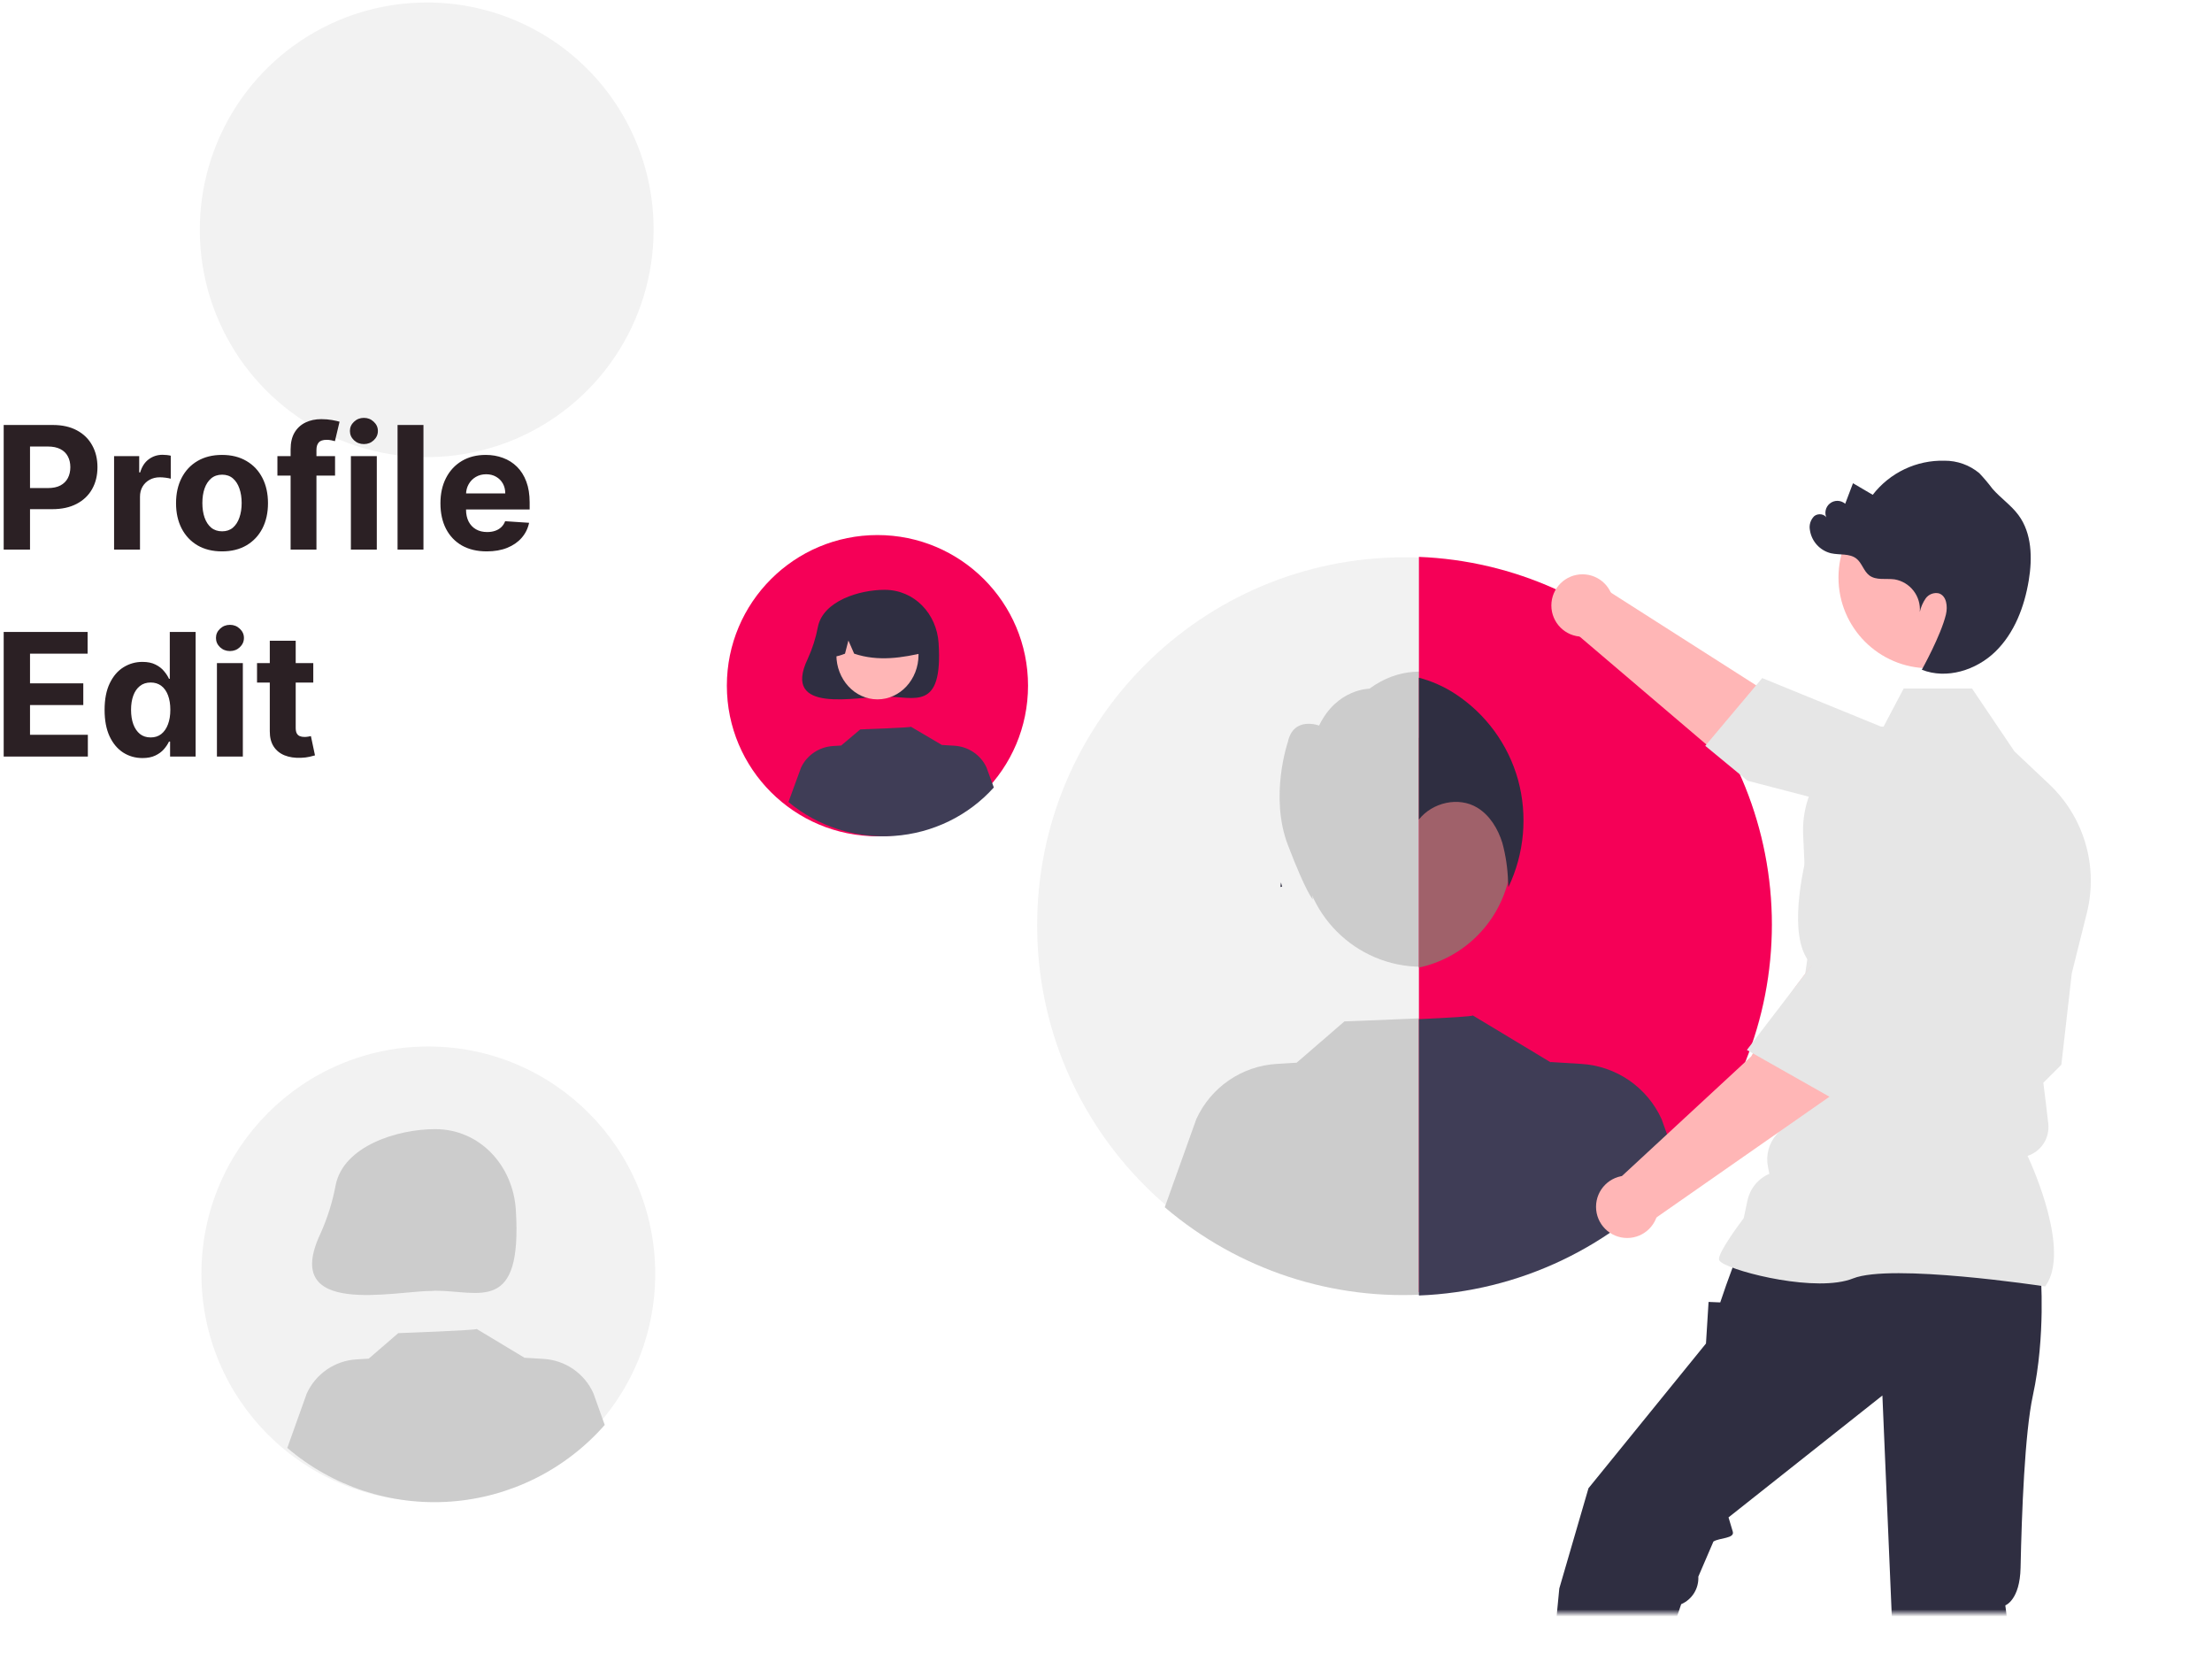 <svg width="310" height="234" viewBox="0 0 310 234" fill="none" xmlns="http://www.w3.org/2000/svg">
<mask id="mask0_0_1" style="mask-type:alpha" maskUnits="userSpaceOnUse" x="-26" y="-5" width="332" height="231">
<rect x="-26" y="-5" width="332" height="231" rx="20" fill="#F2F2F2"/>
</mask>
<g mask="url(#mask0_0_1)">
<path d="M122.97 117.175C134.625 117.175 144.074 107.727 144.074 96.071C144.074 84.415 134.625 74.967 122.97 74.967C111.314 74.967 101.865 84.415 101.865 96.071C101.865 107.727 111.314 117.175 122.97 117.175Z" fill="#F50057"/>
<path d="M114.632 87.801C114.34 89.352 113.861 90.863 113.205 92.301C109.447 100.15 120.147 97.592 123.971 97.592C128.152 97.592 132.152 99.763 131.541 90.117C131.28 85.996 128.152 82.642 123.971 82.642C120.4 82.642 115.379 84.209 114.632 87.801Z" fill="#2F2E41"/>
<path d="M122.97 97.99C126.148 97.99 128.725 95.199 128.725 91.755C128.725 88.311 126.148 85.519 122.97 85.519C119.791 85.519 117.214 88.311 117.214 91.755C117.214 95.199 119.791 97.99 122.97 97.99Z" fill="#FFB6B6"/>
<path d="M118.742 85.542C119.843 84.915 121.104 84.576 122.393 84.56C123.682 84.544 124.952 84.852 126.071 85.451C127.189 86.051 128.114 86.92 128.749 87.967C129.385 89.015 129.707 90.203 129.683 91.406C126.482 92.157 123.119 92.731 119.705 91.586L118.899 89.743L118.423 91.587C117.384 91.984 116.341 92.32 115.299 91.584C115.256 90.383 115.552 89.193 116.156 88.133C116.76 87.073 117.652 86.179 118.742 85.542V85.542Z" fill="#2F2E41"/>
<path d="M139.278 110.334C135.714 114.304 130.699 116.742 125.314 117.123C119.93 117.504 114.609 115.797 110.499 112.37L112.263 107.55C112.662 106.694 113.291 105.961 114.083 105.428C114.876 104.896 115.801 104.584 116.76 104.527L117.883 104.46L120.559 102.2C120.559 102.2 127.771 101.948 127.664 101.827L132.032 104.399L132.028 104.382L133.745 104.485C134.705 104.541 135.63 104.853 136.422 105.385C137.215 105.918 137.844 106.652 138.242 107.508L139.278 110.334Z" fill="#3F3D56"/>
<path d="M91.599 32.258C91.587 38.557 89.712 44.711 86.208 49.943C82.705 55.174 77.731 59.247 71.916 61.648C66.101 64.048 59.706 64.667 53.54 63.427C47.374 62.188 41.713 59.144 37.274 54.682C32.835 50.22 29.816 44.539 28.6 38.359C27.384 32.179 28.025 25.776 30.442 19.961C32.859 14.145 36.944 9.178 42.179 5.688C47.415 2.197 53.566 0.34 59.856 0.352C64.035 0.348 68.173 1.172 72.033 2.776C75.893 4.379 79.399 6.731 82.349 9.696C85.299 12.661 87.634 16.18 89.222 20.052C90.809 23.924 91.617 28.072 91.599 32.258V32.258Z" fill="#F2F2F2"/>
<path d="M60.026 210.325C77.588 210.325 91.825 196.065 91.825 178.475C91.825 160.885 77.588 146.626 60.026 146.626C42.464 146.626 28.227 160.885 28.227 178.475C28.227 196.065 42.464 210.325 60.026 210.325Z" fill="#F2F2F2"/>
<path d="M47.048 166.018C46.611 168.367 45.896 170.655 44.916 172.833C39.307 184.718 55.281 180.844 60.99 180.844C67.232 180.844 73.204 184.131 72.292 169.525C71.902 163.285 67.232 158.205 60.99 158.205C55.658 158.205 48.163 160.579 47.048 166.018Z" fill="#CCCCCC"/>
<path d="M60.055 180.841C65.127 180.841 69.239 176.723 69.239 171.643C69.239 166.563 65.127 162.444 60.055 162.444C54.983 162.444 50.871 166.563 50.871 171.643C50.871 176.723 54.983 180.841 60.055 180.841Z" fill="#CCCCCC"/>
<path d="M53.817 162.266C55.427 161.283 57.27 160.751 59.155 160.727C61.039 160.702 62.896 161.184 64.531 162.124C66.165 163.064 67.518 164.426 68.447 166.069C69.376 167.711 69.847 169.574 69.811 171.461C65.132 172.638 60.215 173.538 55.225 171.743L54.046 168.854L53.351 171.745C51.832 172.367 50.308 172.893 48.784 171.739C48.722 169.857 49.154 167.991 50.037 166.329C50.921 164.666 52.224 163.265 53.817 162.266Z" fill="#CCCCCC"/>
<path d="M84.75 199.653C79.241 205.932 71.488 209.788 63.164 210.391C54.84 210.993 46.614 208.293 40.261 202.874L42.988 195.251C43.605 193.897 44.577 192.737 45.802 191.894C47.027 191.052 48.457 190.56 49.94 190.47L51.675 190.363L55.813 186.789C55.813 186.789 66.961 186.39 66.796 186.199L73.549 190.267L73.543 190.239L76.198 190.402C77.68 190.492 79.111 190.984 80.336 191.827C81.561 192.669 82.533 193.829 83.149 195.184L84.75 199.653Z" fill="#CCCCCC"/>
<path d="M196.835 181.217C225.27 181.217 248.321 158.13 248.321 129.65C248.321 101.17 225.27 78.083 196.835 78.083C168.401 78.083 145.35 101.17 145.35 129.65C145.35 158.13 168.401 181.217 196.835 181.217Z" fill="#F2F2F2"/>
<path d="M199.234 135.457C208.506 135.457 216.022 127.929 216.022 118.642C216.022 109.356 208.506 101.827 199.234 101.827C189.962 101.827 182.445 109.356 182.445 118.642C182.445 127.929 189.962 135.457 199.234 135.457Z" fill="#CCCCCC"/>
<path d="M213.715 106.987C213.715 106.987 218.086 98.618 208.47 97.857C208.47 97.857 200.271 90.408 191.915 96.495C191.915 96.495 187.357 96.495 184.865 101.661C184.865 101.661 181.28 100.299 180.492 103.944C180.492 103.944 177.869 111.552 180.492 118.4C183.115 125.248 183.986 126.009 183.986 126.009C183.986 126.009 182.146 117.511 192.638 116.75C203.13 115.989 212.755 109.406 213.629 117.776C214.504 126.145 215.465 122.364 215.465 122.364C215.465 122.364 223.769 110.411 213.715 106.987Z" fill="#CCCCCC"/>
<path d="M235.269 163.938C226.349 174.104 213.796 180.348 200.32 181.324C186.843 182.299 173.524 177.928 163.237 169.152L167.653 156.811C168.651 154.619 170.226 152.74 172.209 151.376C174.192 150.013 176.508 149.215 178.909 149.069L181.718 148.897L188.417 143.11C188.417 143.11 206.467 142.464 206.2 142.155L217.133 148.742L217.124 148.697L221.422 148.96C223.823 149.105 226.139 149.903 228.122 151.266C230.105 152.63 231.68 154.509 232.678 156.702L235.269 163.938Z" fill="#CCCCCC"/>
<path d="M179.52 123.623V123.642C179.491 123.572 179.472 123.499 179.463 123.424L179.52 123.623Z" fill="#F2F2F2"/>
<path d="M179.52 123.642C179.567 123.841 179.624 124.039 179.681 124.229C179.603 124.25 179.524 124.266 179.444 124.276L179.52 123.642Z" fill="#F2F2F2"/>
<path d="M248.319 129.543C248.317 142.867 243.166 155.674 233.944 165.278C224.722 174.881 212.146 180.537 198.853 181.058V78.027C212.147 78.546 224.724 84.201 233.947 93.805C243.169 103.409 248.32 116.217 248.319 129.543Z" fill="#F50057"/>
<path d="M179.463 123.424L179.52 123.623V123.642C179.491 123.572 179.472 123.499 179.463 123.424V123.424Z" fill="#FFB6B6"/>
<path d="M211.848 119.474C211.851 120.835 211.683 122.19 211.347 123.509V123.519C210.591 126.493 209.021 129.197 206.813 131.326C204.606 133.455 201.849 134.924 198.853 135.569V103.369C202.531 104.161 205.827 106.191 208.191 109.122C210.556 112.052 211.847 115.706 211.848 119.474Z" fill="#A0616A"/>
<path d="M235.456 164.046C230.861 169.296 225.244 173.553 218.951 176.556C212.658 179.56 205.819 181.247 198.853 181.514V142.797C202.872 142.608 206.514 142.409 206.391 142.267L217.325 148.851L217.315 148.803L221.609 149.068C224.011 149.211 226.328 150.007 228.311 151.371C230.294 152.735 231.869 154.615 232.865 156.808L235.352 163.752L235.456 164.046Z" fill="#3F3D56"/>
<path d="M179.52 123.642C179.567 123.841 179.624 124.039 179.681 124.229C179.603 124.25 179.524 124.266 179.444 124.276L179.52 123.642Z" fill="#2F2E41"/>
<path d="M211.394 124.305C211.375 124.04 211.366 123.784 211.347 123.519V123.509C211.292 121.688 211.026 119.879 210.552 118.119C209.938 116.13 208.784 114.226 207.034 113.165C204.414 111.573 200.735 112.435 198.853 114.822V94.957C200.634 95.423 202.329 96.172 203.875 97.174C208.204 99.986 211.359 104.284 212.747 109.262C214.113 114.276 213.633 119.616 211.394 124.305Z" fill="#2F2E41"/>
<path d="M262.734 113.556L244.825 109.156L220.946 88.823L224.923 82.501L246.553 96.303C246.553 96.303 260.864 99.942 265.759 104.138L262.734 113.556Z" fill="#FFB6B6"/>
<path d="M221.777 89.207C224.187 89.207 226.14 87.25 226.14 84.837C226.14 82.423 224.187 80.467 221.777 80.467C219.368 80.467 217.414 82.423 217.414 84.837C217.414 87.25 219.368 89.207 221.777 89.207Z" fill="#FFB6B6"/>
<path d="M263.574 101.789L246.966 95.006L238.983 104.5L244.914 109.393L261.08 113.601L261.091 113.644C262.226 117.835 269.527 120.681 275.452 122.33C277.406 122.872 279.493 122.651 281.29 121.711C283.088 120.771 284.462 119.183 285.135 117.267V117.267C285.622 115.851 285.703 114.326 285.37 112.865C285.037 111.405 284.303 110.067 283.251 109.002L277.871 103.599L263.574 101.789Z" fill="#E6E6E6"/>
<path d="M285.988 178.411C285.988 178.411 286.715 187.151 284.897 195.527C283.757 200.777 283.332 212.006 283.173 219.654C283.079 224.207 281.034 224.933 281.034 224.933L282.391 235.404L279.079 273.459L267.081 272.367L263.808 195.527L242.242 212.606L242.841 214.604C243.131 215.575 240.986 215.45 240.127 215.988L238.012 220.905C238.053 221.717 237.845 222.523 237.415 223.214C236.985 223.904 236.355 224.447 235.608 224.767L224.369 258.253L215.606 252.987L218.527 222.562L222.617 208.52L239.084 188.243L239.447 182.416L241.083 182.484L241.917 180.049L243.447 175.861L285.988 178.411Z" fill="#2F2E41"/>
<path d="M286.617 180.246L286.682 180.155C290.143 175.302 284.937 163.64 284.152 161.95C285.085 161.647 285.883 161.029 286.412 160.203C286.941 159.376 287.167 158.392 287.053 157.417L286.714 154.536L286.362 151.709L288.889 149.178L288.896 149.115L290.35 136.369L292.465 127.903C293.262 124.703 293.194 121.348 292.268 118.182C291.343 115.017 289.593 112.155 287.198 109.891L282.31 105.275L276.37 96.472H266.79L263.505 102.686C260.321 103.423 257.495 105.256 255.521 107.865C253.547 110.474 252.55 113.694 252.702 116.964L253.447 133.261L250.532 153.553L250.531 157.225L249.013 158.915C248.466 159.524 248.069 160.252 247.852 161.041C247.636 161.831 247.607 162.66 247.767 163.463L247.967 164.462C247.196 164.794 246.515 165.305 245.981 165.954C245.448 166.603 245.078 167.371 244.902 168.193L244.369 170.685C243.913 171.288 240.902 175.308 240.902 176.407C240.902 176.572 241.024 176.732 241.285 176.909C243.337 178.3 254.676 181.137 259.695 179.125C265.041 176.984 286.292 180.196 286.506 180.229L286.617 180.246Z" fill="#E6E6E6"/>
<path d="M270.341 93.63C277.348 93.63 283.028 87.941 283.028 80.923C283.028 73.905 277.348 68.216 270.341 68.216C263.334 68.216 257.654 73.905 257.654 80.923C257.654 87.941 263.334 93.63 270.341 93.63Z" fill="#FFB6B6"/>
<path d="M266.204 136.741L257.391 152.965L231.674 170.908L226.584 165.446L245.422 148.014C245.422 148.014 252.584 135.082 257.882 131.411L266.204 136.741Z" fill="#FFB6B6"/>
<path d="M228.039 173.459C230.449 173.459 232.402 171.502 232.402 169.089C232.402 166.675 230.449 164.719 228.039 164.719C225.629 164.719 223.676 166.675 223.676 169.089C223.676 171.502 225.629 173.459 228.039 173.459Z" fill="#FFB6B6"/>
<path d="M265.412 138.905L270.954 125.582L268.949 118.22C268.551 116.776 267.757 115.473 266.657 114.457C265.557 113.441 264.196 112.754 262.727 112.473V112.473C260.733 112.104 258.674 112.509 256.966 113.603C255.258 114.698 254.028 116.401 253.526 118.368C252.008 124.337 250.842 132.096 253.908 135.167L253.939 135.198L244.816 147.115L258.252 154.721L265.412 138.905Z" fill="#E6E6E6"/>
<path d="M282.875 72.166C281.844 70.773 280.361 69.783 279.227 68.473C278.656 67.713 278.042 66.987 277.389 66.296C276.018 65.156 274.289 64.537 272.508 64.55C270.575 64.5 268.657 64.907 266.91 65.737C265.164 66.568 263.636 67.798 262.453 69.329C261.531 68.788 260.609 68.247 259.687 67.705C259.323 68.665 258.958 69.626 258.594 70.586C258.295 70.325 257.914 70.18 257.518 70.174C257.122 70.168 256.737 70.303 256.431 70.555C256.125 70.807 255.917 71.159 255.846 71.549C255.774 71.939 255.843 72.342 256.039 72.687C255.82 72.008 254.815 71.864 254.261 72.312C254.004 72.561 253.814 72.87 253.707 73.212C253.6 73.553 253.58 73.916 253.648 74.267C253.762 75.043 254.105 75.768 254.633 76.348C255.161 76.928 255.85 77.337 256.612 77.521C257.815 77.79 259.215 77.508 260.178 78.278C260.95 78.896 261.183 80.021 261.971 80.618C262.941 81.355 264.314 81.014 265.52 81.177C266.572 81.358 267.518 81.927 268.172 82.772C268.825 83.617 269.138 84.677 269.049 85.743C269.197 85.061 269.477 84.416 269.875 83.843C270.078 83.56 270.359 83.343 270.684 83.217C271.009 83.091 271.363 83.061 271.703 83.133C272.803 83.463 272.982 84.963 272.716 86.081C272.009 89.046 269.332 93.838 269.332 93.838C272.809 95.211 276.95 93.912 279.633 91.306C282.315 88.7 283.712 85.009 284.321 81.316C284.837 78.184 284.764 74.715 282.875 72.166Z" fill="#2F2E41"/>
</g>
<path d="M0.517 77V59.545H7.403C8.727 59.545 9.855 59.798 10.787 60.304C11.719 60.804 12.429 61.5 12.918 62.392C13.412 63.278 13.659 64.301 13.659 65.46C13.659 66.619 13.409 67.642 12.909 68.528C12.409 69.415 11.685 70.105 10.736 70.599C9.793 71.094 8.651 71.341 7.31 71.341H2.92V68.383H6.713C7.423 68.383 8.009 68.261 8.469 68.017C8.935 67.767 9.281 67.423 9.509 66.986C9.741 66.543 9.858 66.034 9.858 65.46C9.858 64.881 9.741 64.375 9.509 63.943C9.281 63.506 8.935 63.168 8.469 62.929C8.003 62.685 7.412 62.562 6.696 62.562H4.207V77H0.517ZM15.988 77V63.909H19.508V66.193H19.644C19.883 65.381 20.283 64.767 20.846 64.352C21.408 63.932 22.056 63.722 22.789 63.722C22.971 63.722 23.167 63.733 23.377 63.756C23.587 63.778 23.772 63.81 23.931 63.849V67.071C23.761 67.02 23.525 66.974 23.224 66.935C22.923 66.895 22.647 66.875 22.397 66.875C21.863 66.875 21.386 66.992 20.965 67.224C20.55 67.452 20.221 67.77 19.977 68.179C19.738 68.588 19.619 69.06 19.619 69.594V77H15.988ZM31.114 77.256C29.79 77.256 28.645 76.974 27.679 76.412C26.719 75.844 25.977 75.054 25.454 74.043C24.932 73.026 24.671 71.847 24.671 70.506C24.671 69.153 24.932 67.972 25.454 66.96C25.977 65.943 26.719 65.153 27.679 64.591C28.645 64.023 29.79 63.739 31.114 63.739C32.438 63.739 33.58 64.023 34.54 64.591C35.506 65.153 36.25 65.943 36.773 66.96C37.295 67.972 37.557 69.153 37.557 70.506C37.557 71.847 37.295 73.026 36.773 74.043C36.25 75.054 35.506 75.844 34.54 76.412C33.58 76.974 32.438 77.256 31.114 77.256ZM31.131 74.443C31.733 74.443 32.236 74.273 32.639 73.932C33.043 73.585 33.347 73.114 33.551 72.517C33.761 71.921 33.867 71.242 33.867 70.48C33.867 69.719 33.761 69.04 33.551 68.443C33.347 67.847 33.043 67.375 32.639 67.028C32.236 66.682 31.733 66.508 31.131 66.508C30.523 66.508 30.011 66.682 29.597 67.028C29.188 67.375 28.878 67.847 28.668 68.443C28.463 69.04 28.361 69.719 28.361 70.48C28.361 71.242 28.463 71.921 28.668 72.517C28.878 73.114 29.188 73.585 29.597 73.932C30.011 74.273 30.523 74.443 31.131 74.443ZM46.957 63.909V66.636H38.878V63.909H46.957ZM40.727 77V62.963C40.727 62.014 40.912 61.227 41.281 60.602C41.656 59.977 42.168 59.508 42.815 59.196C43.463 58.883 44.199 58.727 45.023 58.727C45.58 58.727 46.088 58.77 46.548 58.855C47.014 58.94 47.361 59.017 47.588 59.085L46.94 61.812C46.798 61.767 46.622 61.724 46.412 61.685C46.207 61.645 45.997 61.625 45.781 61.625C45.247 61.625 44.875 61.75 44.665 62C44.455 62.244 44.349 62.588 44.349 63.031V77H40.727ZM49.175 77V63.909H52.806V77H49.175ZM50.999 62.222C50.459 62.222 49.996 62.043 49.61 61.685C49.229 61.321 49.039 60.886 49.039 60.381C49.039 59.881 49.229 59.452 49.61 59.094C49.996 58.73 50.459 58.548 50.999 58.548C51.539 58.548 51.999 58.73 52.38 59.094C52.766 59.452 52.959 59.881 52.959 60.381C52.959 60.886 52.766 61.321 52.38 61.685C51.999 62.043 51.539 62.222 50.999 62.222ZM59.345 59.545V77H55.715V59.545H59.345ZM68.219 77.256C66.873 77.256 65.714 76.983 64.742 76.438C63.776 75.886 63.032 75.108 62.509 74.102C61.986 73.091 61.725 71.895 61.725 70.514C61.725 69.168 61.986 67.986 62.509 66.969C63.032 65.952 63.768 65.159 64.717 64.591C65.671 64.023 66.79 63.739 68.075 63.739C68.938 63.739 69.742 63.878 70.487 64.156C71.237 64.429 71.89 64.841 72.447 65.392C73.009 65.943 73.447 66.636 73.759 67.472C74.072 68.301 74.228 69.273 74.228 70.386V71.383H63.174V69.133H70.81C70.81 68.611 70.697 68.148 70.469 67.744C70.242 67.341 69.927 67.026 69.523 66.798C69.126 66.565 68.663 66.449 68.134 66.449C67.583 66.449 67.094 66.577 66.668 66.832C66.248 67.082 65.918 67.421 65.68 67.847C65.441 68.267 65.319 68.736 65.313 69.253V71.392C65.313 72.04 65.433 72.599 65.671 73.071C65.915 73.543 66.259 73.906 66.702 74.162C67.146 74.418 67.671 74.546 68.279 74.546C68.683 74.546 69.052 74.489 69.387 74.375C69.722 74.261 70.009 74.091 70.248 73.864C70.487 73.636 70.668 73.358 70.793 73.028L74.151 73.25C73.981 74.057 73.631 74.761 73.103 75.364C72.58 75.96 71.904 76.426 71.075 76.761C70.251 77.091 69.299 77.256 68.219 77.256ZM0.517 106V88.546H12.278V91.588H4.207V95.747H11.673V98.79H4.207V102.957H12.312V106H0.517ZM19.968 106.213C18.974 106.213 18.073 105.957 17.266 105.446C16.465 104.929 15.829 104.17 15.357 103.17C14.891 102.165 14.658 100.932 14.658 99.472C14.658 97.972 14.9 96.724 15.383 95.73C15.866 94.73 16.508 93.983 17.309 93.489C18.116 92.989 18.999 92.739 19.959 92.739C20.692 92.739 21.303 92.864 21.792 93.114C22.286 93.358 22.684 93.665 22.985 94.034C23.292 94.398 23.525 94.756 23.684 95.108H23.795V88.546H27.417V106H23.837V103.903H23.684C23.514 104.267 23.272 104.628 22.959 104.986C22.653 105.338 22.252 105.631 21.758 105.864C21.269 106.097 20.673 106.213 19.968 106.213ZM21.119 103.324C21.704 103.324 22.198 103.165 22.602 102.847C23.011 102.523 23.323 102.071 23.539 101.491C23.761 100.912 23.871 100.233 23.871 99.454C23.871 98.676 23.764 98 23.548 97.426C23.332 96.852 23.019 96.409 22.61 96.097C22.201 95.784 21.704 95.628 21.119 95.628C20.522 95.628 20.019 95.79 19.61 96.114C19.201 96.438 18.891 96.886 18.681 97.46C18.471 98.034 18.366 98.699 18.366 99.454C18.366 100.216 18.471 100.889 18.681 101.474C18.897 102.054 19.207 102.509 19.61 102.838C20.019 103.162 20.522 103.324 21.119 103.324ZM30.402 106V92.909H34.033V106H30.402ZM32.226 91.222C31.686 91.222 31.223 91.043 30.837 90.685C30.456 90.321 30.266 89.886 30.266 89.381C30.266 88.881 30.456 88.452 30.837 88.094C31.223 87.73 31.686 87.548 32.226 87.548C32.766 87.548 33.226 87.73 33.606 88.094C33.993 88.452 34.186 88.881 34.186 89.381C34.186 89.886 33.993 90.321 33.606 90.685C33.226 91.043 32.766 91.222 32.226 91.222ZM43.904 92.909V95.636H36.021V92.909H43.904ZM37.81 89.773H41.441V101.977C41.441 102.312 41.492 102.574 41.594 102.761C41.697 102.943 41.839 103.071 42.021 103.145C42.208 103.219 42.424 103.256 42.668 103.256C42.839 103.256 43.009 103.241 43.18 103.213C43.35 103.179 43.481 103.153 43.572 103.136L44.143 105.838C43.961 105.895 43.705 105.96 43.376 106.034C43.046 106.114 42.646 106.162 42.174 106.179C41.299 106.213 40.532 106.097 39.873 105.83C39.219 105.562 38.711 105.148 38.347 104.585C37.984 104.023 37.805 103.312 37.81 102.455V89.773Z" fill="#2B2024"/>
</svg>